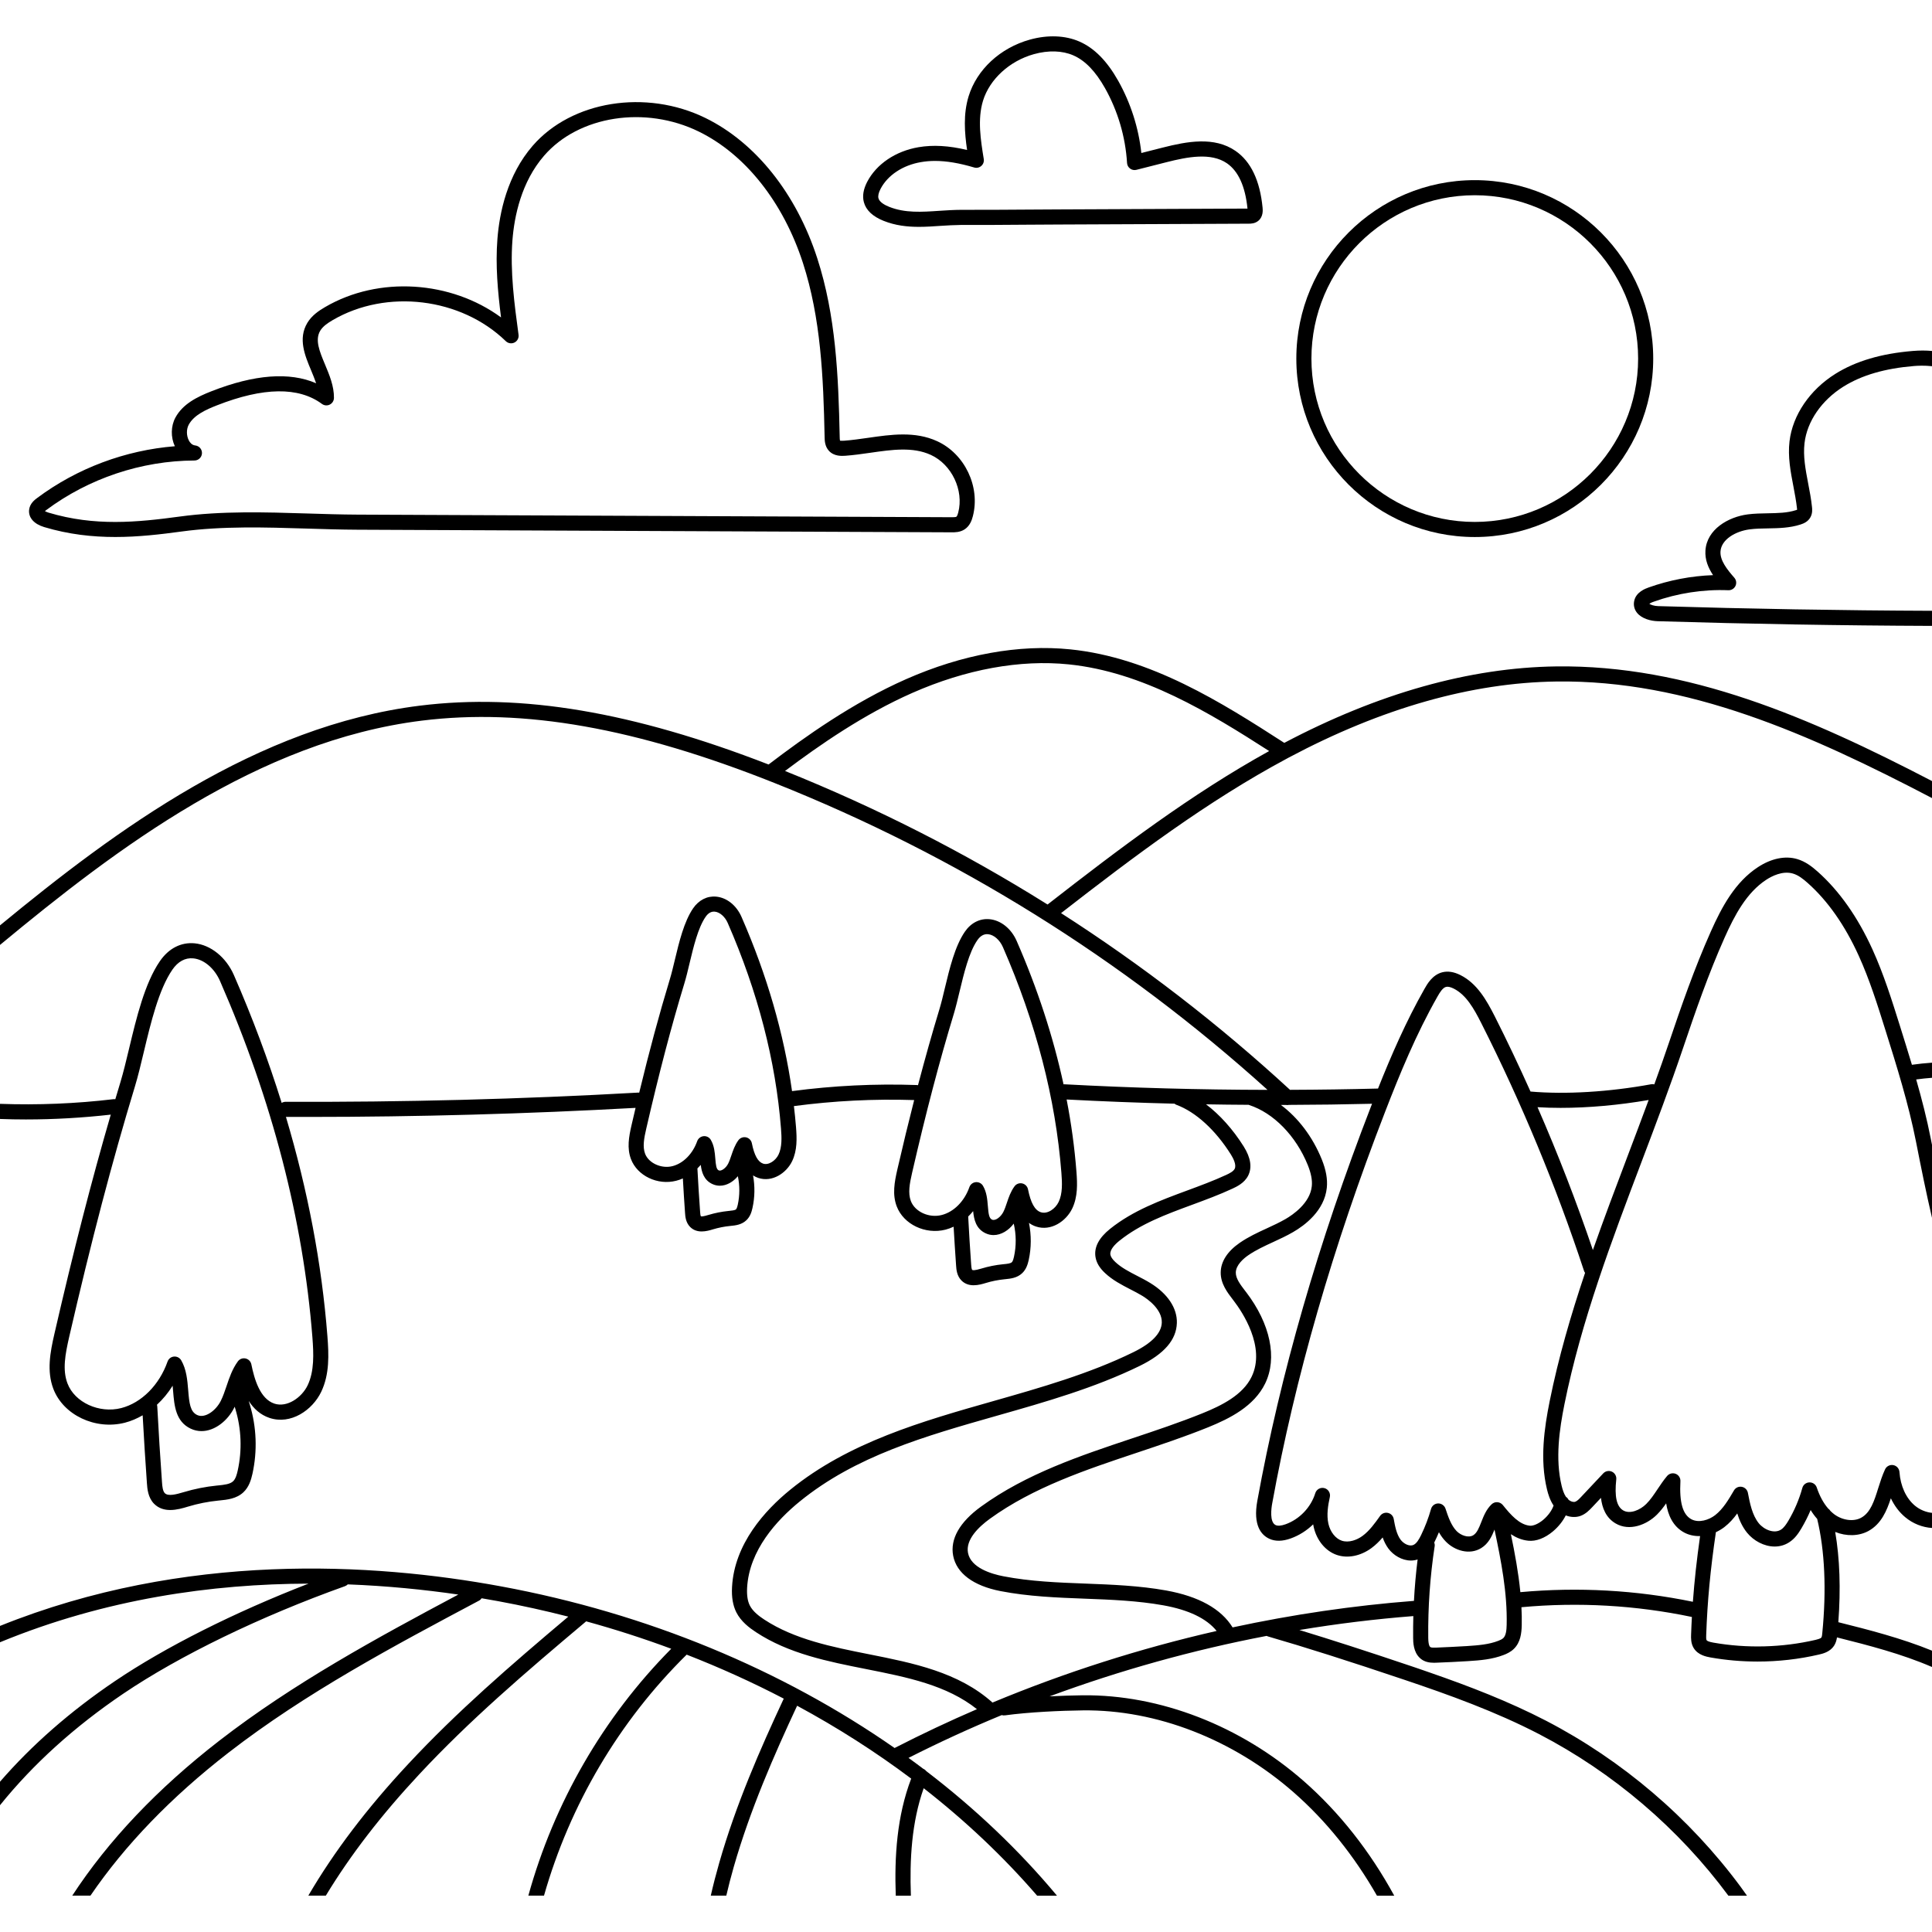 <svg id="Capa_1" enable-background="new 0 0 512 512" height="512" viewBox="0 0 512 512" width="512" xmlns="http://www.w3.org/2000/svg"><path d="m412.39 176.608c-22.92.31-47.15 7.13-72.04 20.26-16.62-10.72-35.4-22.61-56.71-24.78-13.59-1.39-28.63 1.34-43.48 7.88-14.12 6.23-26.83 15.27-36.48 22.63-36-13.96-65.45-18.94-92.41-15.59-43.25 5.38-80.39 32.78-111.27 58.23v5.18c30.98-25.68 68.42-54.05 111.77-59.44 27.04-3.36 56.79 1.9 93.6 16.57 48.2 19.2 92.09 46.55 130.54 81.28-17.96-.03-35.96-.52-53.79-1.48-.09 0-.18.01-.27.01-2.74-12.62-6.88-25.32-12.42-37.99-1.43-3.27-4.19-5.49-7.2-5.77-2.55-.24-4.93.97-6.54 3.33-2.63 3.84-4.04 9.73-5.29 14.93-.49 2.07-.96 4.02-1.46 5.66-1.94 6.39-3.8 13-5.66 20.07-.1-.02-.2-.04-.31-.04-11.02-.39-22.15.16-33.07 1.61-2.17-15.27-6.65-30.76-13.39-46.17-1.33-3.05-3.9-5.11-6.71-5.37-2.38-.23-4.61.9-6.12 3.1-2.41 3.53-3.7 8.92-4.84 13.67-.45 1.88-.87 3.65-1.33 5.14-2.8 9.23-5.42 18.93-8.11 30.04-.09-.01-.17-.02-.27-.02-30.97 1.75-62.42 2.56-93.44 2.44h-.01c-.38 0-.73.11-1.03.29-3.52-11.29-7.74-22.6-12.67-33.89-2.06-4.7-6.14-7.99-10.39-8.4-3.62-.34-6.89 1.34-9.22 4.74-4.02 5.86-6.21 15.01-8.14 23.09-.78 3.26-1.52 6.34-2.31 8.96-.45 1.49-.91 3-1.35 4.51-.15-.02-.3-.02-.45 0-9.98 1.19-20.07 1.6-30.12 1.24v4.01c2.29.09 4.58.13 6.87.13 7.51 0 15.03-.44 22.49-1.28-5.07 17.41-9.88 36.1-14.92 58.02-1.17 5.05-2.06 9.97-.31 14.62 2.64 6.98 11.15 11.01 18.98 9 1.64-.42 3.2-1.1 4.7-1.96.33 5.98.7 12.02 1.13 18.01.1 1.42.27 3.81 1.91 5.45 1.24 1.24 2.76 1.64 4.27 1.64 1.72 0 3.42-.51 4.67-.89 2.63-.8 5.35-1.34 8.08-1.61l.32-.03c2-.2 4.48-.44 6.32-2.17 1.46-1.37 2.03-3.25 2.4-4.91 1.33-6.05 1.09-12.38-.7-18.31l-.06-.2c-.08-.26-.16-.53-.23-.78 1.29 2 3.05 3.67 5.49 4.49 5.64 1.9 11.41-2.04 13.74-6.95 2.2-4.63 2.01-9.81 1.62-14.72-1.49-19.17-5.18-38.6-10.99-58.1 2.04.01 4.09.01 6.14.01 28.76 0 57.84-.81 86.52-2.4-.36 1.51-.72 3.05-1.08 4.62-.7 3.06-1.24 6.04-.14 8.96 1.68 4.43 7.06 7.01 12 5.73.59-.15 1.18-.35 1.75-.61.17 3.04.36 6.1.58 9.16.06.94.18 2.52 1.35 3.7.91.91 2.01 1.19 3.06 1.19 1.13 0 2.21-.32 2.96-.55 1.48-.44 3-.75 4.53-.9l.18-.02c1.22-.12 2.88-.28 4.15-1.48 1.02-.95 1.4-2.19 1.64-3.28.63-2.83.67-5.77.15-8.62.42.27.87.49 1.37.66 3.71 1.25 7.49-1.29 9-4.46 1.36-2.88 1.25-6 1.02-8.96-.15-1.87-.34-3.74-.56-5.61 10.53-1.4 21.25-1.94 31.87-1.6-1.48 5.78-2.96 11.88-4.47 18.44-.76 3.33-1.35 6.57-.16 9.72 1.81 4.78 7.61 7.55 12.94 6.18.73-.19 1.45-.45 2.14-.78.2 3.46.42 6.92.66 10.33.07 1.01.19 2.7 1.43 3.94.95.95 2.11 1.25 3.22 1.25 1.22 0 2.39-.35 3.19-.59 1.63-.5 3.31-.83 5.01-1l.2-.02c1.38-.14 3.1-.31 4.44-1.57 1.08-1.01 1.49-2.34 1.75-3.5.71-3.24.72-6.61.07-9.85.54.4 1.15.73 1.85.96 3.97 1.34 8.01-1.39 9.63-4.8 1.47-3.1 1.35-6.51 1.1-9.73-.49-6.34-1.36-12.72-2.6-19.13 9.49.5 19.03.87 28.59 1.11.16.13.33.24.53.31 5.09 1.88 10.35 6.68 14.42 13.17.6.96 1.53 2.73.99 3.79-.35.68-1.36 1.2-2.28 1.62-3.32 1.54-6.88 2.85-10.31 4.12-7.06 2.61-14.35 5.3-20.41 10.15-2.97 2.38-4.28 4.87-3.89 7.42.23 1.51 1.05 2.92 2.53 4.3 2.01 1.89 4.4 3.12 6.7 4.31 1.13.58 2.2 1.13 3.22 1.75 1.23.75 5.23 3.48 5.13 7.06-.09 2.81-2.64 5.47-7.6 7.89-11.61 5.68-24.52 9.36-37 12.91-18.87 5.36-38.38 10.91-53.88 23.52-6.69 5.44-14.79 14.33-15.41 25.76-.15 2.71.23 4.9 1.14 6.72 1.24 2.44 3.43 4.09 5.2 5.25 8.66 5.71 19.09 7.78 29.18 9.78 10.98 2.18 21.38 4.26 29.38 10.63-7.37 3.18-14.63 6.6-21.74 10.25-.02.02-.05.03-.07.05-29.81-20.78-65.62-35.7-104.29-42.84-33.96-6.28-83.8-9.25-132.8 10.48v4.33c27.97-11.53 56.31-15.47 81.76-15.54-19.61 7.6-37.97 16.82-51.29 25.83-11.82 7.99-22.02 16.92-30.47 26.67v6.23c8.78-10.9 19.73-20.81 32.71-29.59 14.93-10.09 36.34-20.47 58.73-28.47.29-.11.53-.27.73-.47 10.45.4 20.29 1.39 29.29 2.7-21.59 11.5-43.7 23.51-63.37 38.75-16.36 12.68-29.39 26.42-38.94 41.04h4.82c9.17-13.43 21.39-26.11 36.57-37.88 20.5-15.89 43.84-28.3 66.41-40.3.29-.15.52-.37.69-.63 1.51.26 2.99.51 4.43.78 6.26 1.16 12.45 2.53 18.54 4.09-15.52 13.08-29.5 25.19-42.41 39.04-10.91 11.69-19.66 23.22-26.49 34.9h4.64c6.5-10.74 14.7-21.37 24.77-32.17 13.33-14.29 27.86-26.76 44.1-40.42.04-.03.07-.07.1-.11 7.68 2.11 15.22 4.54 22.57 7.27-18.03 18.2-31.07 40.86-37.87 65.43h4.15c6.85-24.07 19.88-46.21 37.81-63.87 8.87 3.46 17.46 7.35 25.73 11.66-6.28 13.45-12.66 28.01-17.1 43.51-.84 2.93-1.59 5.83-2.24 8.7h4.11c.58-2.51 1.24-5.04 1.97-7.6 4.35-15.16 10.62-29.48 16.8-42.73 10.68 5.77 20.8 12.23 30.23 19.31-3.8 9.98-4.46 20.66-4.09 31.02h4.01c-.35-9.59.19-19.41 3.39-28.47 11.09 8.65 21.17 18.18 30.06 28.47h5.26c-10.05-12.05-21.69-23.11-34.63-33-.2-.26-.47-.48-.8-.62-1.29-.98-2.6-1.94-3.91-2.89 8.06-4.09 16.31-7.87 24.7-11.34.27.08.55.11.84.07 6.35-.87 14.83-1.25 20.64-1.32 19.55-.24 39.91 7.71 55.92 21.75 8.58 7.52 16 16.78 22.04 27.35h4.58c-6.43-11.78-14.53-22.07-23.98-30.36-16.75-14.68-38.12-22.96-58.6-22.74-2.54.03-5.59.12-8.75.28 18.67-6.9 37.97-12.28 57.51-16.02.11.05.22.1.35.14 9.79 2.83 21.63 6.59 36.22 11.51 11.71 3.94 24.13 8.41 35.62 14.37 19.66 10.21 37.01 25.01 50.18 42.82h4.93c-.52-.76-1.08-1.53-1.66-2.32-13.54-18.32-31.39-33.56-51.61-44.05-9.89-5.12-20.38-9.15-30.53-12.67-.63-.23-1.26-.44-1.89-.66-.1-.03-.19-.07-.29-.1-.53-.18-1.07-.37-1.6-.55-.63-.21-1.25-.42-1.87-.63-11.23-3.79-20.85-6.89-29.16-9.42 10.03-1.67 20.11-2.9 30.19-3.69-.05 1.93-.07 3.86-.05 5.78.01 1.08.04 3.73 1.79 5.33.21.21.45.39.72.55.25.15.51.27.76.36.1.04.19.07.29.1.68.2 1.35.25 1.93.25h.1c.23 0 .44-.01.63-.02 2.74-.1 5.52-.24 8.27-.41 3.42-.21 6.49-.48 9.51-1.64.8-.31 1.83-.77 2.69-1.61 1.76-1.71 2.04-4.13 2.09-6.28.04-1.59 0-3.18-.08-4.76 15.11-1.39 30.3-.53 45.15 2.58h.02c-.08 1.55-.16 3.1-.21 4.67-.03.91-.08 2.3.68 3.56 1.16 1.91 3.41 2.31 4.5 2.51 4.08.72 8.26 1.08 12.44 1.08 5.47 0 10.95-.62 16.24-1.85 1.01-.23 2.9-.67 4-2.3.5-.76.7-1.57.8-2.25 8.48 2.13 17.13 4.36 25.18 7.84v-4.33c-8.21-3.35-16.85-5.54-24.82-7.54.66-8.86.38-16.87-.83-23.92 2.94 1.19 6.22 1.15 8.79-.24 3.41-1.87 4.86-5.33 5.96-8.68.93 1.97 2.22 3.69 3.79 5 2.06 1.73 4.59 2.71 7.11 2.87v-4.01c-1.6-.16-3.23-.82-4.54-1.92-2.34-1.96-3.82-5.21-4.08-8.9-.07-.91-.73-1.66-1.63-1.83-.89-.17-1.79.29-2.18 1.11-.75 1.61-1.29 3.33-1.82 5-1.04 3.33-2.02 6.48-4.53 7.84-1.99 1.09-4.91.71-7.11-.91-.36-.27-.7-.57-1.03-.9-.15-.25-.35-.46-.58-.62-1.24-1.42-2.26-3.28-3.04-5.59-.28-.83-1.07-1.38-1.95-1.35-.88.02-1.64.62-1.87 1.47-.84 3.03-2.08 5.95-3.68 8.66-.56.94-1.19 1.89-1.98 2.39-1.78 1.14-4.48.04-5.89-1.7-1.74-2.17-2.35-5.3-2.88-8.06-.16-.82-.81-1.45-1.63-1.59-.11-.02-.23-.03-.34-.03-.7 0-1.36.37-1.72.99-1.42 2.42-2.88 4.92-5 6.56-1.64 1.27-4.32 2.14-6.3 1.07-2.27-1.23-3.19-4.43-2.89-10.07.05-.85-.46-1.65-1.25-1.96-.8-.32-1.71-.09-2.27.56-.95 1.13-1.75 2.33-2.53 3.49-.97 1.45-1.88 2.82-3.01 3.94-1.62 1.62-4.32 2.76-6.11 1.7-1.74-1.04-2.33-3.65-1.83-8.23.09-.85-.37-1.67-1.15-2.03s-1.71-.18-2.3.45l-5.83 6.2c-.5.53-1.07 1.14-1.58 1.31-.51.18-1.22-.05-1.79-.52-.16-.32-.39-.59-.69-.78-.57-.86-.9-1.94-1.14-2.93-1.73-7.17-.59-14.95.75-21.62 4.44-22.02 12.57-43.47 20.43-64.22 3.75-9.91 7.63-20.15 11.06-30.32 3.18-9.41 6.63-19.41 10.94-29.07 2.66-5.97 5.84-11.96 11.04-15.36 1.46-.96 4.34-2.45 7.07-1.65 1.45.42 2.74 1.45 3.92 2.5 5.31 4.72 9.85 11.19 13.51 19.25 2.88 6.33 5.02 13.14 7.08 19.72 3.02 9.61 6.13 19.55 8.11 29.58 1.34 6.82 2.69 13.54 4.24 20.18v-19.34c-.11-.53-.21-1.07-.32-1.61-1.04-5.3-2.39-10.54-3.87-15.71 1.39-.19 2.79-.34 4.19-.44v-4.01c-1.78.12-3.56.31-5.32.56-1.05-3.5-2.14-6.98-3.21-10.41-2.1-6.69-4.27-13.62-7.25-20.17-3.9-8.57-8.78-15.5-14.5-20.59-1.46-1.3-3.25-2.71-5.46-3.35-3.16-.93-6.85-.17-10.38 2.14-6.07 3.97-9.59 10.55-12.5 17.08-4.38 9.82-7.87 19.92-11.08 29.42-1.24 3.68-2.55 7.38-3.89 11.07-.27-.07-.55-.08-.84-.03-11.15 2.05-22.76 2.74-31.97 1.93-3.02-6.72-6.16-13.37-9.47-19.92-2.19-4.31-4.69-8.72-9.08-10.93-1.74-.88-3.37-1.13-4.84-.75-2.6.67-3.98 3.1-4.72 4.41-4.9 8.63-8.82 17.67-12.3 26.4-7.75.2-15.53.31-23.32.34-18.94-17.44-39.22-33.07-60.68-46.83 19.53-15.19 38.86-29.71 59.82-40.94.15-.06.29-.14.42-.23.06-.03.12-.06.17-.09 24.54-13.05 48.37-19.82 70.85-20.12 34.74-.47 67.04 13.89 99.55 30.89v-4.51c-32.35-16.82-64.62-30.83-99.61-30.38zm-349.39 213.09c-.23 1.06-.56 2.23-1.23 2.86-.84.79-2.43.94-3.97 1.1l-.33.03c-2.99.3-5.96.89-8.84 1.76-1.93.58-4.07 1.14-4.95.26-.54-.55-.67-1.74-.75-2.92-.48-6.66-.9-13.4-1.25-20.03-.01-.17-.04-.32-.09-.48 1.57-1.45 2.98-3.15 4.16-5.05.05.49.09.99.13 1.49.31 3.75.65 8 4.65 9.89.95.45 1.91.65 2.87.65 3.53 0 6.95-2.76 8.67-6.2.05-.09.08-.18.13-.27l.12.42.06.2c1.59 5.27 1.81 10.91.62 16.29zm19.79-35.29c.34 4.37.52 8.95-1.25 12.69-1.56 3.27-5.48 6-8.85 4.87-3.82-1.29-5.3-6.56-6.08-10.4-.16-.78-.76-1.39-1.54-1.56s-1.58.14-2.04.78c-1.48 2.03-2.25 4.31-2.99 6.52-.48 1.41-.93 2.74-1.54 3.96-1.29 2.55-4.17 4.71-6.26 3.72-1.82-.86-2.09-3.06-2.37-6.6-.21-2.58-.45-5.51-1.86-7.91-.37-.61-1.02-.98-1.73-.98-.06 0-.13 0-.19.01-.78.07-1.43.59-1.69 1.33-2.19 6.21-6.89 10.93-12.28 12.32-5.82 1.49-12.34-1.5-14.24-6.54-1.37-3.61-.6-7.71.45-12.31 5.87-25.49 11.41-46.58 17.42-66.37.83-2.73 1.58-5.87 2.37-9.19 1.85-7.74 3.95-16.51 7.55-21.76 1.49-2.17 3.4-3.22 5.54-3.01 2.83.26 5.62 2.63 7.1 6.01 13.82 31.61 22.05 63.37 24.48 94.42zm112.73-35.15c-.06.25-.22.99-.47 1.23-.28.26-1.13.34-1.81.41l-.19.02c-1.79.18-3.56.53-5.29 1.05-1.12.34-1.82.46-2.02.37-.13-.18-.19-.92-.2-1.16-.28-3.85-.52-7.73-.72-11.53.31-.3.6-.61.89-.94.23 1.91.83 4.02 3.04 5.06.67.32 1.35.46 2.02.46 1.8 0 3.54-1.03 4.77-2.52.52 2.49.52 5.07-.02 7.55zm10.8-13.28c-.73 1.54-2.59 2.9-4.1 2.39-1.37-.47-2.32-2.18-2.97-5.4-.16-.78-.76-1.39-1.53-1.56-.78-.17-1.58.14-2.05.78-.93 1.28-1.42 2.73-1.85 4-.27.79-.52 1.54-.85 2.19-.59 1.19-1.86 2.09-2.51 1.78-.63-.3-.76-1.38-.9-3.14-.13-1.58-.27-3.38-1.19-4.94-.36-.62-1.02-.99-1.72-.99-.07 0-.13.01-.2.01-.77.08-1.43.6-1.69 1.33-1.18 3.34-3.68 5.88-6.54 6.61-2.92.75-6.31-.78-7.26-3.27-.71-1.88-.28-4.12.3-6.65 3.4-14.76 6.6-26.97 10.08-38.43.49-1.6.93-3.43 1.39-5.37 1.06-4.42 2.25-9.42 4.25-12.33.69-1.01 1.51-1.48 2.44-1.39 1.32.12 2.7 1.32 3.43 2.99 7.97 18.23 12.72 36.56 14.12 54.46.19 2.42.29 4.95-.65 6.93zm62.39 27.09c-.07.31-.25 1.14-.57 1.44-.36.34-1.29.43-2.1.51l-.21.02c-1.95.19-3.89.58-5.77 1.15-1.85.56-2.31.45-2.42.34-.19-.18-.25-1.09-.27-1.39-.3-4.2-.57-8.49-.79-12.74h-.01c.47-.45.91-.93 1.32-1.44.22 2.23.75 4.67 3.28 5.86.71.34 1.42.49 2.13.49 2.06 0 4.03-1.27 5.35-3.04.67 2.88.7 5.9.06 8.8zm11.84-14.54c-.85 1.8-2.96 3.32-4.74 2.72-1.58-.53-2.65-2.46-3.38-6.07-.16-.78-.76-1.39-1.54-1.56s-1.58.14-2.04.78c-1.01 1.38-1.52 2.88-2.01 4.34-.29.87-.57 1.7-.94 2.43-.65 1.3-2.11 2.47-3.02 2.04-.75-.36-.92-1.42-1.09-3.6-.14-1.73-.3-3.68-1.29-5.35-.36-.61-1.02-.98-1.72-.98-.06 0-.13 0-.2.01-.77.07-1.43.59-1.69 1.33-1.31 3.73-4.11 6.55-7.31 7.37-3.35.87-7.11-.83-8.2-3.71-.79-2.11-.32-4.6.32-7.41 3.73-16.21 7.25-29.61 11.07-42.19.53-1.76 1.01-3.76 1.52-5.89 1.17-4.86 2.48-10.37 4.7-13.6.8-1.17 1.76-1.72 2.86-1.61 1.52.14 3.09 1.51 3.92 3.4 8.76 20.03 13.98 40.17 15.51 59.84.21 2.68.33 5.49-.73 7.71zm171.61 114.79c.31-8.92 1.1-17.35 2.57-27.27.77-.36 1.52-.8 2.23-1.34 1.36-1.05 2.47-2.3 3.43-3.63.56 1.79 1.35 3.56 2.59 5.1 1.73 2.14 4.53 3.67 7.33 3.67 1.31 0 2.63-.34 3.82-1.11 1.5-.95 2.46-2.35 3.27-3.72.92-1.56 1.74-3.17 2.44-4.84.52.86 1.1 1.64 1.73 2.35 2.01 8.33 2.49 18.78 1.35 30.3-.03.35-.09.92-.23 1.12-.21.32-1.24.56-1.57.64-8.81 2.04-18.18 2.29-27.09.72-1.28-.23-1.67-.48-1.77-.65-.14-.23-.12-.96-.1-1.34zm-189.14 17.88c-8.99-8.07-21.05-10.48-32.72-12.8-9.71-1.93-19.75-3.93-27.77-9.2-1.35-.89-3.01-2.12-3.82-3.72-.59-1.17-.82-2.7-.72-4.69.54-9.97 7.88-17.94 13.95-22.88 14.86-12.09 33.11-17.28 52.44-22.78 12.65-3.59 25.73-7.32 37.66-13.15 6.49-3.18 9.71-6.9 9.84-11.37.12-3.93-2.45-7.79-7.04-10.59-1.14-.7-2.32-1.31-3.47-1.9-2.15-1.11-4.19-2.16-5.8-3.67-.78-.73-1.22-1.4-1.31-1.97-.19-1.29 1.22-2.73 2.44-3.7 5.55-4.45 12.23-6.92 19.29-9.52 3.51-1.3 7.15-2.64 10.61-4.25 1.1-.51 3.15-1.46 4.16-3.42 1.1-2.15.71-4.76-1.16-7.75-2.88-4.58-6.34-8.42-9.99-11.18 3.77.07 7.54.11 11.31.13.02.01.05.03.07.04 6.49 2.08 12.45 8.18 15.58 15.91.88 2.19 1.24 4.03 1.07 5.62-.46 4.49-5.04 7.59-6.98 8.71-1.57.9-3.2 1.66-4.94 2.46-2.4 1.1-4.88 2.25-7.16 3.82-3.28 2.26-5.03 4.98-5.06 7.86-.03 2.98 1.74 5.28 3.3 7.31l.22.29c2.07 2.71 8.53 12.16 4.65 20.09-2.34 4.8-7.89 7.57-13.01 9.64-6.07 2.45-12.46 4.59-18.64 6.65-13.77 4.6-28.02 9.36-40.03 18.07-5.68 4.11-8.24 8.62-7.39 13.04.89 4.64 5.35 7.96 12.54 9.36 7.41 1.44 15.01 1.73 22.36 2.01 6.88.26 13.99.54 20.8 1.76 6.72 1.21 11.46 3.49 14.12 6.79-20.29 4.63-40.23 11-59.4 18.98zm135.38-17.1c-.34.33-.9.57-1.34.74-2.48.96-5.24 1.19-8.32 1.39-2.71.16-5.46.3-8.17.41-.48.01-1.22.04-1.5-.13-.2-.12-.55-.61-.57-2.49-.09-8.09.48-16.26 1.7-24.26.05-.34 0-.67-.11-.98.03-.06.06-.12.09-.18.41-.83.79-1.68 1.15-2.54.49.88 1.09 1.73 1.83 2.48 2.26 2.33 6.21 3.67 9.38 1.72 1.93-1.2 2.81-3.11 3.52-4.9 1.75 8.27 3.42 16.77 3.22 25.24-.03 1.34-.16 2.8-.88 3.5zm16.54-32.5c1.26.49 2.61.57 3.83.16 1.45-.5 2.46-1.58 3.2-2.36l2.3-2.45c.31 2.68 1.31 5.25 3.85 6.76 3.73 2.21 8.3.35 10.97-2.3.94-.94 1.73-1.96 2.46-3 .49 3.12 1.78 6.1 4.76 7.72 1.28.69 2.74.99 4.23.95-.88 6.18-1.5 11.83-1.91 17.41-15.05-3.1-30.42-3.95-45.72-2.55-.51-5.19-1.46-10.32-2.51-15.36 1.35.89 2.89 1.56 4.62 1.73 2.05.21 4.36-.67 6.51-2.46 1.47-1.24 2.65-2.73 3.41-4.25zm-1.35-108c7.32 0 15.41-.72 23.32-2.09-1.86 5.04-3.76 10.05-5.62 14.97-3.09 8.16-6.22 16.43-9.16 24.8-4.35-12.79-9.24-25.45-14.67-37.86 1.96.12 4.01.18 6.13.18zm-46.54 1.09c3.87-10.01 8.24-20.65 13.92-30.63.66-1.18 1.4-2.3 2.24-2.52.5-.13 1.2.03 2.04.45 3.31 1.67 5.35 5.29 7.31 9.17 10.66 21.1 19.82 43.18 27.22 65.63.06.2.16.37.28.53-3.75 11.15-7.06 22.48-9.38 34.01-1.43 7.1-2.63 15.42-.72 23.35.31 1.3.8 2.9 1.75 4.3-.4 1.24-1.43 2.69-2.75 3.8-1.26 1.05-2.62 1.64-3.54 1.55-2.77-.27-5.06-2.86-7.17-5.49-.35-.43-.87-.7-1.43-.74-.55-.05-1.1.16-1.51.54-1.44 1.36-2.14 3.16-2.76 4.74-.61 1.54-1.13 2.86-2.11 3.47-1.29.8-3.3.05-4.42-1.09-1.48-1.53-2.26-3.88-2.95-5.96-.28-.83-1.09-1.39-1.95-1.37-.88.02-1.64.61-1.88 1.46-.67 2.39-1.57 4.73-2.65 6.96-.52 1.05-1.15 2.18-1.99 2.56-1.11.52-2.65-.32-3.44-1.39-1.08-1.47-1.47-3.61-1.81-5.49-.14-.79-.75-1.42-1.53-1.59-.79-.18-1.6.13-2.07.78-1.39 1.96-2.84 3.98-4.69 5.33-1.41 1.03-3.59 1.89-5.49 1.25-1.66-.57-3.04-2.33-3.53-4.49-.52-2.34-.1-4.89.38-7.07.23-1.05-.41-2.1-1.44-2.37-1.04-.27-2.11.32-2.42 1.35-1.16 3.75-4.17 6.9-7.87 8.23-1.14.41-2.05.48-2.62.22-1.69-.78-1.14-4.56-.93-5.71 6.02-33.17 16.08-68.08 29.91-103.77zm-26.3-1.87c.13.03.26.04.39.04.14 0 .29-.02.43-.05 7.36-.02 14.71-.12 22.04-.3-.1.24-.2.49-.29.74-13.92 35.92-24.05 71.08-30.12 104.5-1.19 6.54 1.08 9.08 3.2 10.05 1.56.72 3.46.69 5.64-.09 2.22-.79 4.26-2.09 5.96-3.74.04.23.09.47.14.71.8 3.55 3.15 6.39 6.14 7.4 2.85.97 6.26.3 9.14-1.8 1.13-.83 2.12-1.81 3-2.84.36 1.03.84 2.03 1.52 2.95 1.3 1.76 3.59 3.17 5.96 3.17.59 0 1.19-.09 1.78-.28-.45 3.64-.78 7.3-.97 10.97-16.09 1.24-32.17 3.61-48.06 7.03-3.05-4.94-8.98-8.23-17.64-9.79-7.08-1.27-14.34-1.55-21.35-1.82-7.2-.27-14.65-.56-21.75-1.94-3.18-.61-8.62-2.24-9.38-6.19-.67-3.51 2.78-6.86 5.8-9.05 11.52-8.34 25.47-13 38.96-17.5 6.24-2.09 12.69-4.24 18.87-6.74 5.82-2.36 12.17-5.58 15.11-11.59 3.29-6.75 1.4-15.82-5.07-24.28l-.23-.29c-1.22-1.6-2.49-3.24-2.47-4.84.02-2.02 2.09-3.76 3.33-4.61 2-1.37 4.22-2.4 6.57-3.48 1.74-.8 3.53-1.63 5.26-2.63 3.08-1.77 8.33-5.66 8.96-11.76.23-2.26-.21-4.73-1.34-7.53-2.42-5.98-6.25-11-10.82-14.41.43 0 .86-.01 1.29-.01zm-63.14-53.11c-22-13.79-45.24-25.62-69.57-35.39 9.21-6.93 20.91-15.03 33.74-20.69 14.21-6.26 28.55-8.88 41.45-7.56 19.6 2 37.33 12.83 53.11 22.97-20.56 11.37-39.54 25.72-58.73 40.67z"/><path d="m488.54 102.448c4.84-3.02 10.96-4.81 18.69-5.45.96-.08 2.78-.17 4.77.05v-4.04c-1.58-.15-3.28-.15-5.1 0-8.39.7-15.08 2.68-20.48 6.05-6.8 4.25-11.36 10.94-12.18 17.9-.48 4.09.29 8.08 1.03 11.94.38 2.01.74 3.9.95 5.82.01.17.02.28.03.37-.07.03-.17.06-.31.11-2.3.74-4.81.78-7.47.83-1.73.03-3.53.06-5.32.29-5.14.68-10.83 3.96-11.19 9.57-.16 2.45.73 4.58 2.02 6.53-5.81.21-11.64 1.33-17.08 3.27-.83.3-3.36 1.2-3.83 3.62-.22 1.11.05 2.2.75 3.08 1.25 1.57 3.66 2.19 5.5 2.24 24.1.73 48.51 1.15 72.68 1.24v-4c-24.13-.09-48.5-.51-72.56-1.24-1.1-.03-2-.36-2.35-.61.14-.12.47-.32 1.16-.56 6.28-2.25 13.12-3.31 19.78-3.04.81.03 1.54-.42 1.89-1.14.34-.72.22-1.58-.31-2.18-1.93-2.21-3.81-4.57-3.66-6.95.2-3.21 4.04-5.38 7.72-5.86 1.57-.21 3.17-.23 4.87-.26 2.83-.05 5.76-.1 8.63-1.03.84-.27 1.89-.72 2.54-1.79.68-1.1.55-2.32.48-2.91-.22-2.09-.61-4.15-1-6.15-.71-3.73-1.38-7.24-.97-10.73.67-5.76 4.53-11.35 10.32-14.97z"/><path d="m390.83 142.318c26.08 0 47.29-21.21 47.29-47.29 0-26.07-21.21-47.29-47.29-47.29s-47.29 21.22-47.29 47.29c0 26.08 21.21 47.29 47.29 47.29zm0-90.58c23.87 0 43.29 19.42 43.29 43.29s-19.42 43.29-43.29 43.29-43.29-19.42-43.29-43.29 19.42-43.29 43.29-43.29z"/><path d="m234.17 58.528c3.13 1.25 6.26 1.59 9.36 1.59 1.91 0 3.8-.13 5.67-.26 1.85-.12 3.75-.23 5.61-.25 5.74.03 11.57-.02 17.2-.06 2.88-.02 5.75-.04 8.62-.05l50.3-.22c.54 0 1.65-.01 2.56-.78 1.32-1.11 1.16-2.85 1.11-3.43-.69-7.2-3.1-12.28-7.18-15.08-5.64-3.89-12.89-2.5-19.24-.89l-5.71 1.45c-.73-6.7-2.84-13.28-6.14-19.15-2.97-5.26-6.33-8.66-10.28-10.39-3.75-1.64-8.4-1.82-13.11-.51-7.86 2.18-14.08 7.94-16.25 15.03-1.45 4.74-1.07 9.66-.4 14.22-4.87-1.16-9.01-1.39-12.86-.74-6.07 1.03-11.16 4.46-13.62 9.19-1.01 1.95-1.31 3.75-.88 5.36.56 2.13 2.33 3.81 5.24 4.97zm-.81-8.48c1.89-3.62 5.9-6.28 10.73-7.09 1.19-.21 2.41-.31 3.7-.31 3.05 0 6.44.57 10.38 1.74.66.2 1.37.04 1.89-.42.52-.45.76-1.14.65-1.82-.8-4.93-1.71-10.52-.2-15.45 1.75-5.71 7.05-10.56 13.5-12.35 3.82-1.06 7.53-.95 10.44.33 3.12 1.36 5.87 4.21 8.39 8.68 3.4 6.05 5.42 12.9 5.84 19.83.03.59.33 1.14.81 1.49.48.36 1.1.48 1.68.33l7.99-2.03c5.5-1.39 11.73-2.63 16 .3 3.02 2.09 4.85 6.12 5.44 12l-49.99.22c-2.87.01-5.75.03-8.62.05-5.63.04-11.45.08-17.17.06-1.97.01-3.97.13-5.89.26-4.67.32-9.08.62-13.28-1.05-1.15-.46-2.58-1.23-2.85-2.29-.16-.6.03-1.46.56-2.48z"/><path d="m11.7 139.678c6.5 1.95 12.78 2.63 18.86 2.63s11.95-.69 17.62-1.46c10.74-1.46 22.15-1.11 33.18-.77 4.41.14 8.98.28 13.4.3l157.39.69c.92.01 2.29.01 3.51-.8 1.36-.91 1.88-2.39 2.15-3.44 2.04-7.82-2.13-16.57-9.48-19.92-5.85-2.67-12.16-1.76-18.27-.88-2.09.3-4.25.61-6.31.76-.23.02-.42.02-.57.02-.42 0-.55-.04-.54-.01-.1-.18-.11-.82-.11-1.03-.34-16.3-1.04-32.18-5.94-47.3-5.54-17.14-16.35-30.69-29.64-37.2-15.78-7.72-35.46-4.55-45.79 7.37-6.74 7.78-8.8 17.73-9.34 24.7-.55 6.99.1 13.96.96 20.78-13.23-9.72-32.38-11.07-46.63-2.74-1.67.97-3.54 2.24-4.71 4.2-2.5 4.19-.64 8.63 1 12.55.47 1.14.96 2.3 1.34 3.44-7.05-3.05-16.35-2.35-27.75 2.12-3.8 1.49-7.59 3.37-9.54 6.97-1.22 2.26-1.27 5.2-.15 7.6-13.12 1.05-25.91 5.82-36.47 13.7-.65.48-1.99 1.48-2.16 3.2-.19 2.02 1.3 3.71 3.99 4.52zm.56-4.51c11.27-8.4 25.22-13.07 39.27-13.13 1.06 0 1.94-.84 1.99-1.89.06-1.06-.72-1.98-1.78-2.1-.88-.09-1.41-.77-1.69-1.32-.67-1.27-.68-2.98-.04-4.17 1.4-2.59 4.6-4.01 7.48-5.14 12.29-4.82 21.64-4.95 27.82-.38.61.45 1.41.52 2.08.18.68-.33 1.1-1.02 1.11-1.77.03-3.12-1.19-6.04-2.37-8.86-1.46-3.49-2.72-6.51-1.26-8.96.71-1.18 2.06-2.08 3.3-2.8 14.29-8.35 34.01-5.95 45.88 5.59.61.59 1.53.73 2.29.35s1.2-1.21 1.08-2.05c-1.11-8.23-2.26-16.74-1.62-25.07.5-6.37 2.35-15.43 8.39-22.39 9.17-10.6 26.8-13.34 41-6.39 12.32 6.03 22.38 18.72 27.6 34.83 4.73 14.6 5.41 30.16 5.74 46.15.02.9.05 2.42 1.13 3.61 1.39 1.53 3.48 1.38 4.37 1.32 2.21-.16 4.44-.48 6.61-.79 5.78-.83 11.25-1.62 16.03.56 5.54 2.53 8.81 9.38 7.27 15.28-.23.87-.43 1.07-.49 1.11-.2.13-.9.13-1.28.13l-157.39-.69c-4.37-.02-8.91-.16-13.3-.3-11.19-.35-22.77-.7-33.84.81-11.35 1.54-22.54 2.63-34.79-1.04-.44-.14-.75-.28-.95-.4.09-.08.2-.17.36-.28z"/></svg>